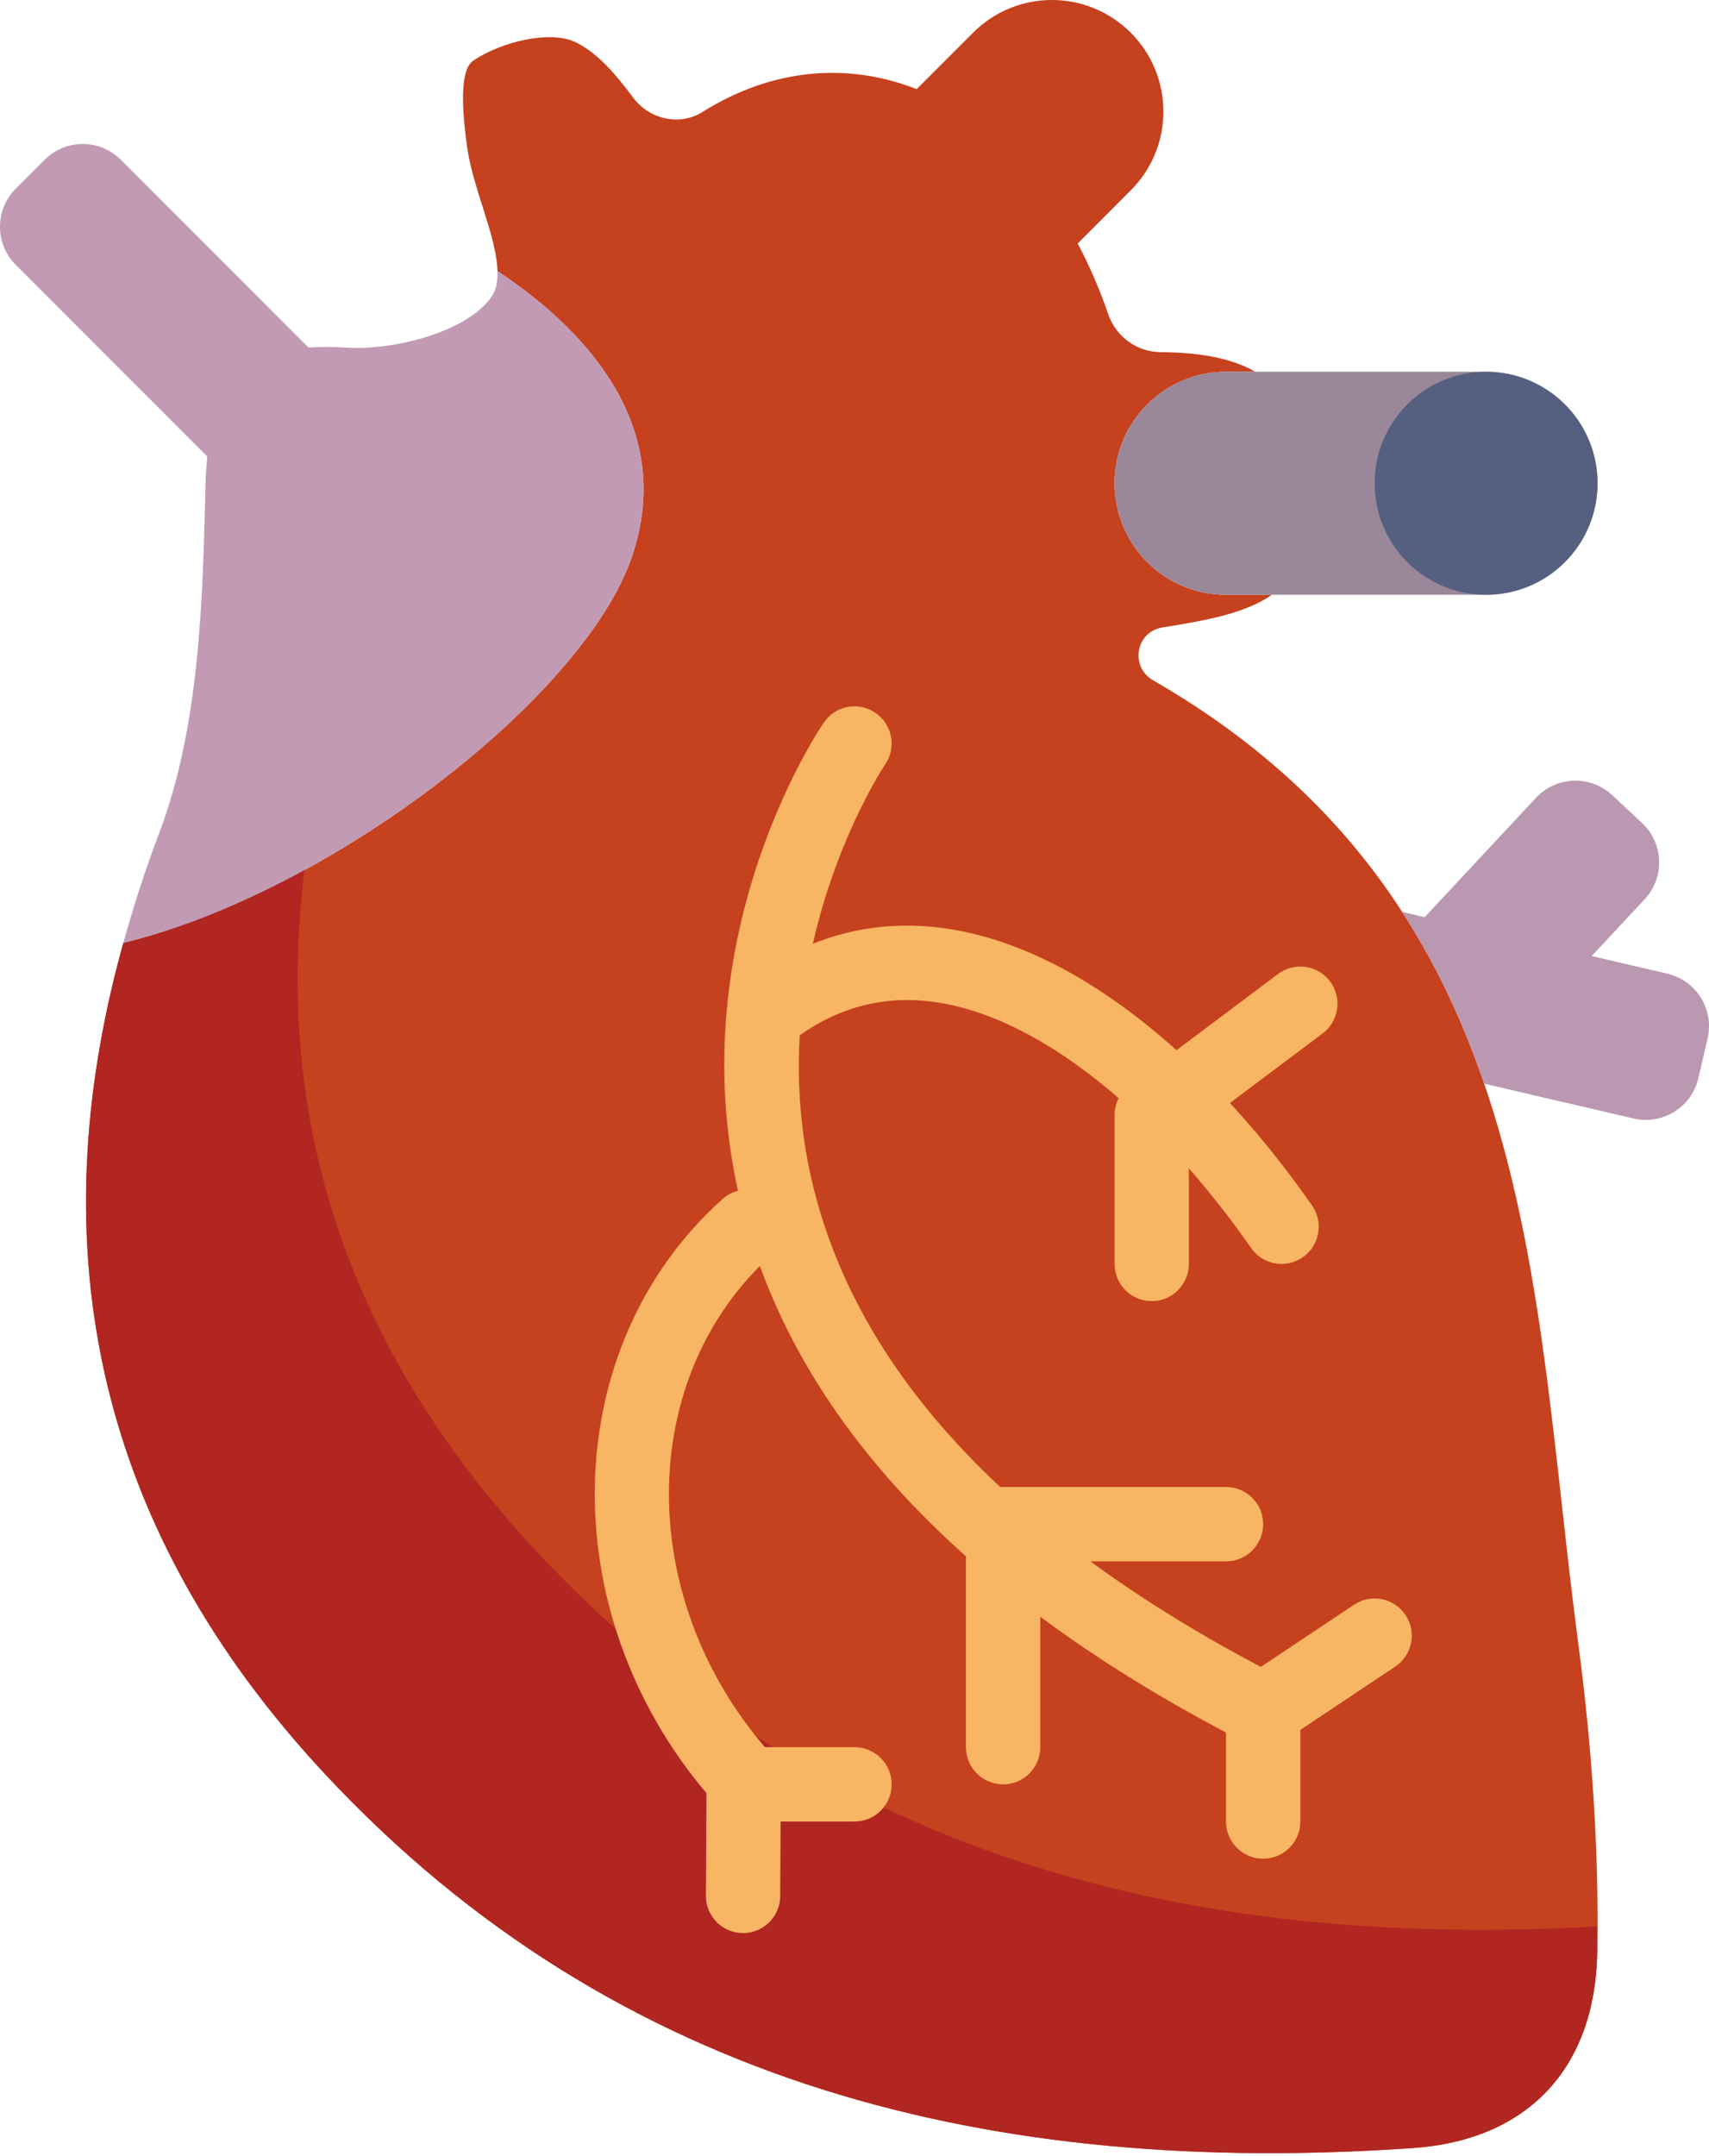 <?xml version="1.0" encoding="UTF-8" standalone="no"?>
<svg width="46px" height="58px" viewBox="0 0 46 58" version="1.1" xmlns="http://www.w3.org/2000/svg" xmlns:xlink="http://www.w3.org/1999/xlink" xmlns:sketch="http://www.bohemiancoding.com/sketch/ns">
    <!-- Generator: Sketch 3.2.2 (9983) - http://www.bohemiancoding.com/sketch -->
    <title>81 - Cardiac Muscle (Flat)</title>
    <desc>Created with Sketch.</desc>
    <defs></defs>
    <g id="Page-1" stroke="none" stroke-width="1" fill="none" fill-rule="evenodd" sketch:type="MSPage">
        <g id="81---Cardiac-Muscle-(Flat)" sketch:type="MSLayerGroup" transform="translate(-1, 0)">
            <path d="M43.475,44.158 C42.208,34.597 42.468,24.31 32.037,18.3 C31.409,17.938 31.568,16.996 32.284,16.88 C33.489,16.685 34.518,16.5 35.234,16 L34,16 C32.343,16 31,14.657 31,13 C31,11.343 32.343,10 34,10 L34.787,10 C34.081,9.596 33.187,9.483 32.228,9.472 C31.593,9.465 31.034,9.05 30.829,8.45 C30.594,7.766 30.317,7.134 30.007,6.55 L31.435,5.121 C32.607,3.95 32.607,2.05 31.435,0.879 C30.263,-0.293 28.364,-0.293 27.192,0.879 L25.673,2.398 C23.836,1.676 21.803,1.824 19.908,3.013 C19.294,3.398 18.481,3.211 18.047,2.632 C17.593,2.028 17.123,1.455 16.519,1.148 C15.817,0.791 14.473,1.132 13.736,1.633 C13.331,1.908 13.465,3.176 13.575,3.966 C13.724,5.045 14.369,6.373 14.391,7.294 L14.391,7.293 C16.565,8.733 19.257,11.348 18,15 C16.72,18.719 9.969,23.99 4.32,25.364 C2.012,33.644 3.625,41.155 9.745,47.719 C17.629,56.176 27.866,58.553 39.022,57.784 C42.136,57.57 43.934,55.623 43.992,52.526 C44.044,49.739 43.842,46.924 43.475,44.158" id="Fill-225" fill="#C6411E" sketch:type="MSShapeGroup"></path>
            <path d="M15.429,41.719 C10.319,36.238 8.362,30.094 9.196,23.396 C7.58,24.277 5.908,24.978 4.32,25.364 C2.012,33.644 3.625,41.155 9.745,47.719 C17.629,56.176 27.866,58.553 39.022,57.784 C42.136,57.57 43.934,55.623 43.992,52.526 C43.996,52.291 43.989,52.056 43.99,51.821 C33.113,52.44 23.143,49.994 15.429,41.719" id="Fill-226" fill="#B12621" sketch:type="MSShapeGroup"></path>
            <path d="M14.391,7.293 C14.398,7.552 14.363,7.785 14.243,7.963 C13.609,8.912 11.643,9.433 10.303,9.351 C9.937,9.329 9.606,9.328 9.303,9.348 L4.253,4.298 C3.687,3.732 2.768,3.732 2.201,4.298 L1.425,5.074 C0.858,5.641 0.858,6.56 1.425,7.127 L6.58,12.281 C6.559,12.512 6.538,12.741 6.532,13.001 C6.458,16.167 6.377,19.541 5.276,22.435 C4.9,23.422 4.59,24.397 4.32,25.364 C9.969,23.99 16.72,18.719 18,15 C19.257,11.348 16.566,8.733 14.391,7.293" id="Fill-227" fill="#C29AB4" sketch:type="MSShapeGroup"></path>
            <path d="M41,16 L34,16 C32.343,16 31,14.657 31,13 C31,11.343 32.343,10 34,10 L41,10 C42.657,10 44,11.343 44,13 C44,14.657 42.657,16 41,16" id="Fill-948" fill="#9A879A" sketch:type="MSShapeGroup"></path>
            <path d="M44,13 C44,14.657 42.657,16 41,16 C39.343,16 38,14.657 38,13 C38,11.343 39.343,10 41,10 C42.657,10 44,11.343 44,13" id="Fill-949" fill="#556080" sketch:type="MSShapeGroup"></path>
            <path d="M35,50 C34.447,50 34,49.553 34,49 L34,46.607 C26.761,42.784 22.381,38.046 20.978,32.516 C19.17,25.394 23.011,19.675 23.175,19.435 C23.486,18.979 24.108,18.863 24.563,19.175 C25.019,19.485 25.136,20.107 24.826,20.563 C24.791,20.615 21.326,25.814 22.922,32.049 C24.221,37.124 28.438,41.519 35.455,45.109 C35.79,45.281 36,45.625 36,46 L36,49 C36,49.553 35.553,50 35,50" id="Fill-950" fill="#F8B563" sketch:type="MSShapeGroup"></path>
            <path d="M45.877,26.192 L43.842,25.718 L45.268,24.19 C45.815,23.604 45.783,22.686 45.197,22.139 L44.395,21.39 C43.809,20.843 42.891,20.875 42.344,21.461 L39.347,24.672 L38.736,24.53 C39.681,25.989 40.396,27.538 40.948,29.151 L44.97,30.088 C45.751,30.269 46.531,29.784 46.713,29.003 L46.962,27.935 C47.144,27.154 46.658,26.374 45.877,26.192" id="Fill-951" fill="#BA98B1" sketch:type="MSShapeGroup"></path>
            <path d="M35.001,47 C34.678,47 34.36,46.844 34.168,46.555 C33.861,46.095 33.985,45.475 34.445,45.168 L37.445,43.168 C37.906,42.862 38.526,42.985 38.832,43.445 C39.139,43.905 39.015,44.525 38.555,44.832 L35.555,46.832 C35.384,46.945 35.191,47 35.001,47" id="Fill-952" fill="#F8B563" sketch:type="MSShapeGroup"></path>
            <path d="M21,52 L20.994,52 C20.442,51.997 19.997,51.547 20,50.994 L20.016,48.238 C15.859,43.32 16.021,36.227 20.445,32.256 C20.856,31.887 21.487,31.921 21.857,32.332 C22.227,32.743 22.192,33.375 21.781,33.744 C18.088,37.059 18.079,43.094 21.762,47.198 C21.928,47.383 22.019,47.623 22.018,47.872 L22,51.006 C21.997,51.556 21.55,52 21,52" id="Fill-953" fill="#F8B563" sketch:type="MSShapeGroup"></path>
            <path d="M35.496,34 C35.18,34 34.869,33.851 34.675,33.572 C32.858,30.969 30.727,28.928 28.671,27.825 C26.379,26.597 24.329,26.593 22.572,27.82 C22.12,28.136 21.495,28.024 21.18,27.572 C20.864,27.119 20.975,26.496 21.428,26.18 C23.817,24.513 26.65,24.472 29.615,26.062 C31.943,27.311 34.322,29.571 36.315,32.428 C36.631,32.881 36.521,33.504 36.067,33.82 C35.893,33.941 35.693,34 35.496,34" id="Fill-954" fill="#F8B563" sketch:type="MSShapeGroup"></path>
            <path d="M32,35 C31.447,35 31,34.553 31,34 L31,30 C31,29.686 31.148,29.389 31.4,29.2 L35.4,26.2 C35.841,25.869 36.469,25.957 36.8,26.4 C37.132,26.842 37.042,27.469 36.6,27.8 L33,30.5 L33,34 C33,34.553 32.553,35 32,35" id="Fill-955" fill="#F8B563" sketch:type="MSShapeGroup"></path>
            <path d="M24,49 L21,49 C20.447,49 20,48.553 20,48 C20,47.447 20.447,47 21,47 L24,47 C24.553,47 25,47.447 25,48 C25,48.553 24.553,49 24,49" id="Fill-956" fill="#F8B563" sketch:type="MSShapeGroup"></path>
            <path d="M28,48 C27.447,48 27,47.553 27,47 L27,41 C27,40.447 27.447,40 28,40 L34,40 C34.553,40 35,40.447 35,41 C35,41.553 34.553,42 34,42 L29,42 L29,47 C29,47.553 28.553,48 28,48" id="Fill-957" fill="#F8B563" sketch:type="MSShapeGroup"></path>
        </g>
    </g>
</svg>